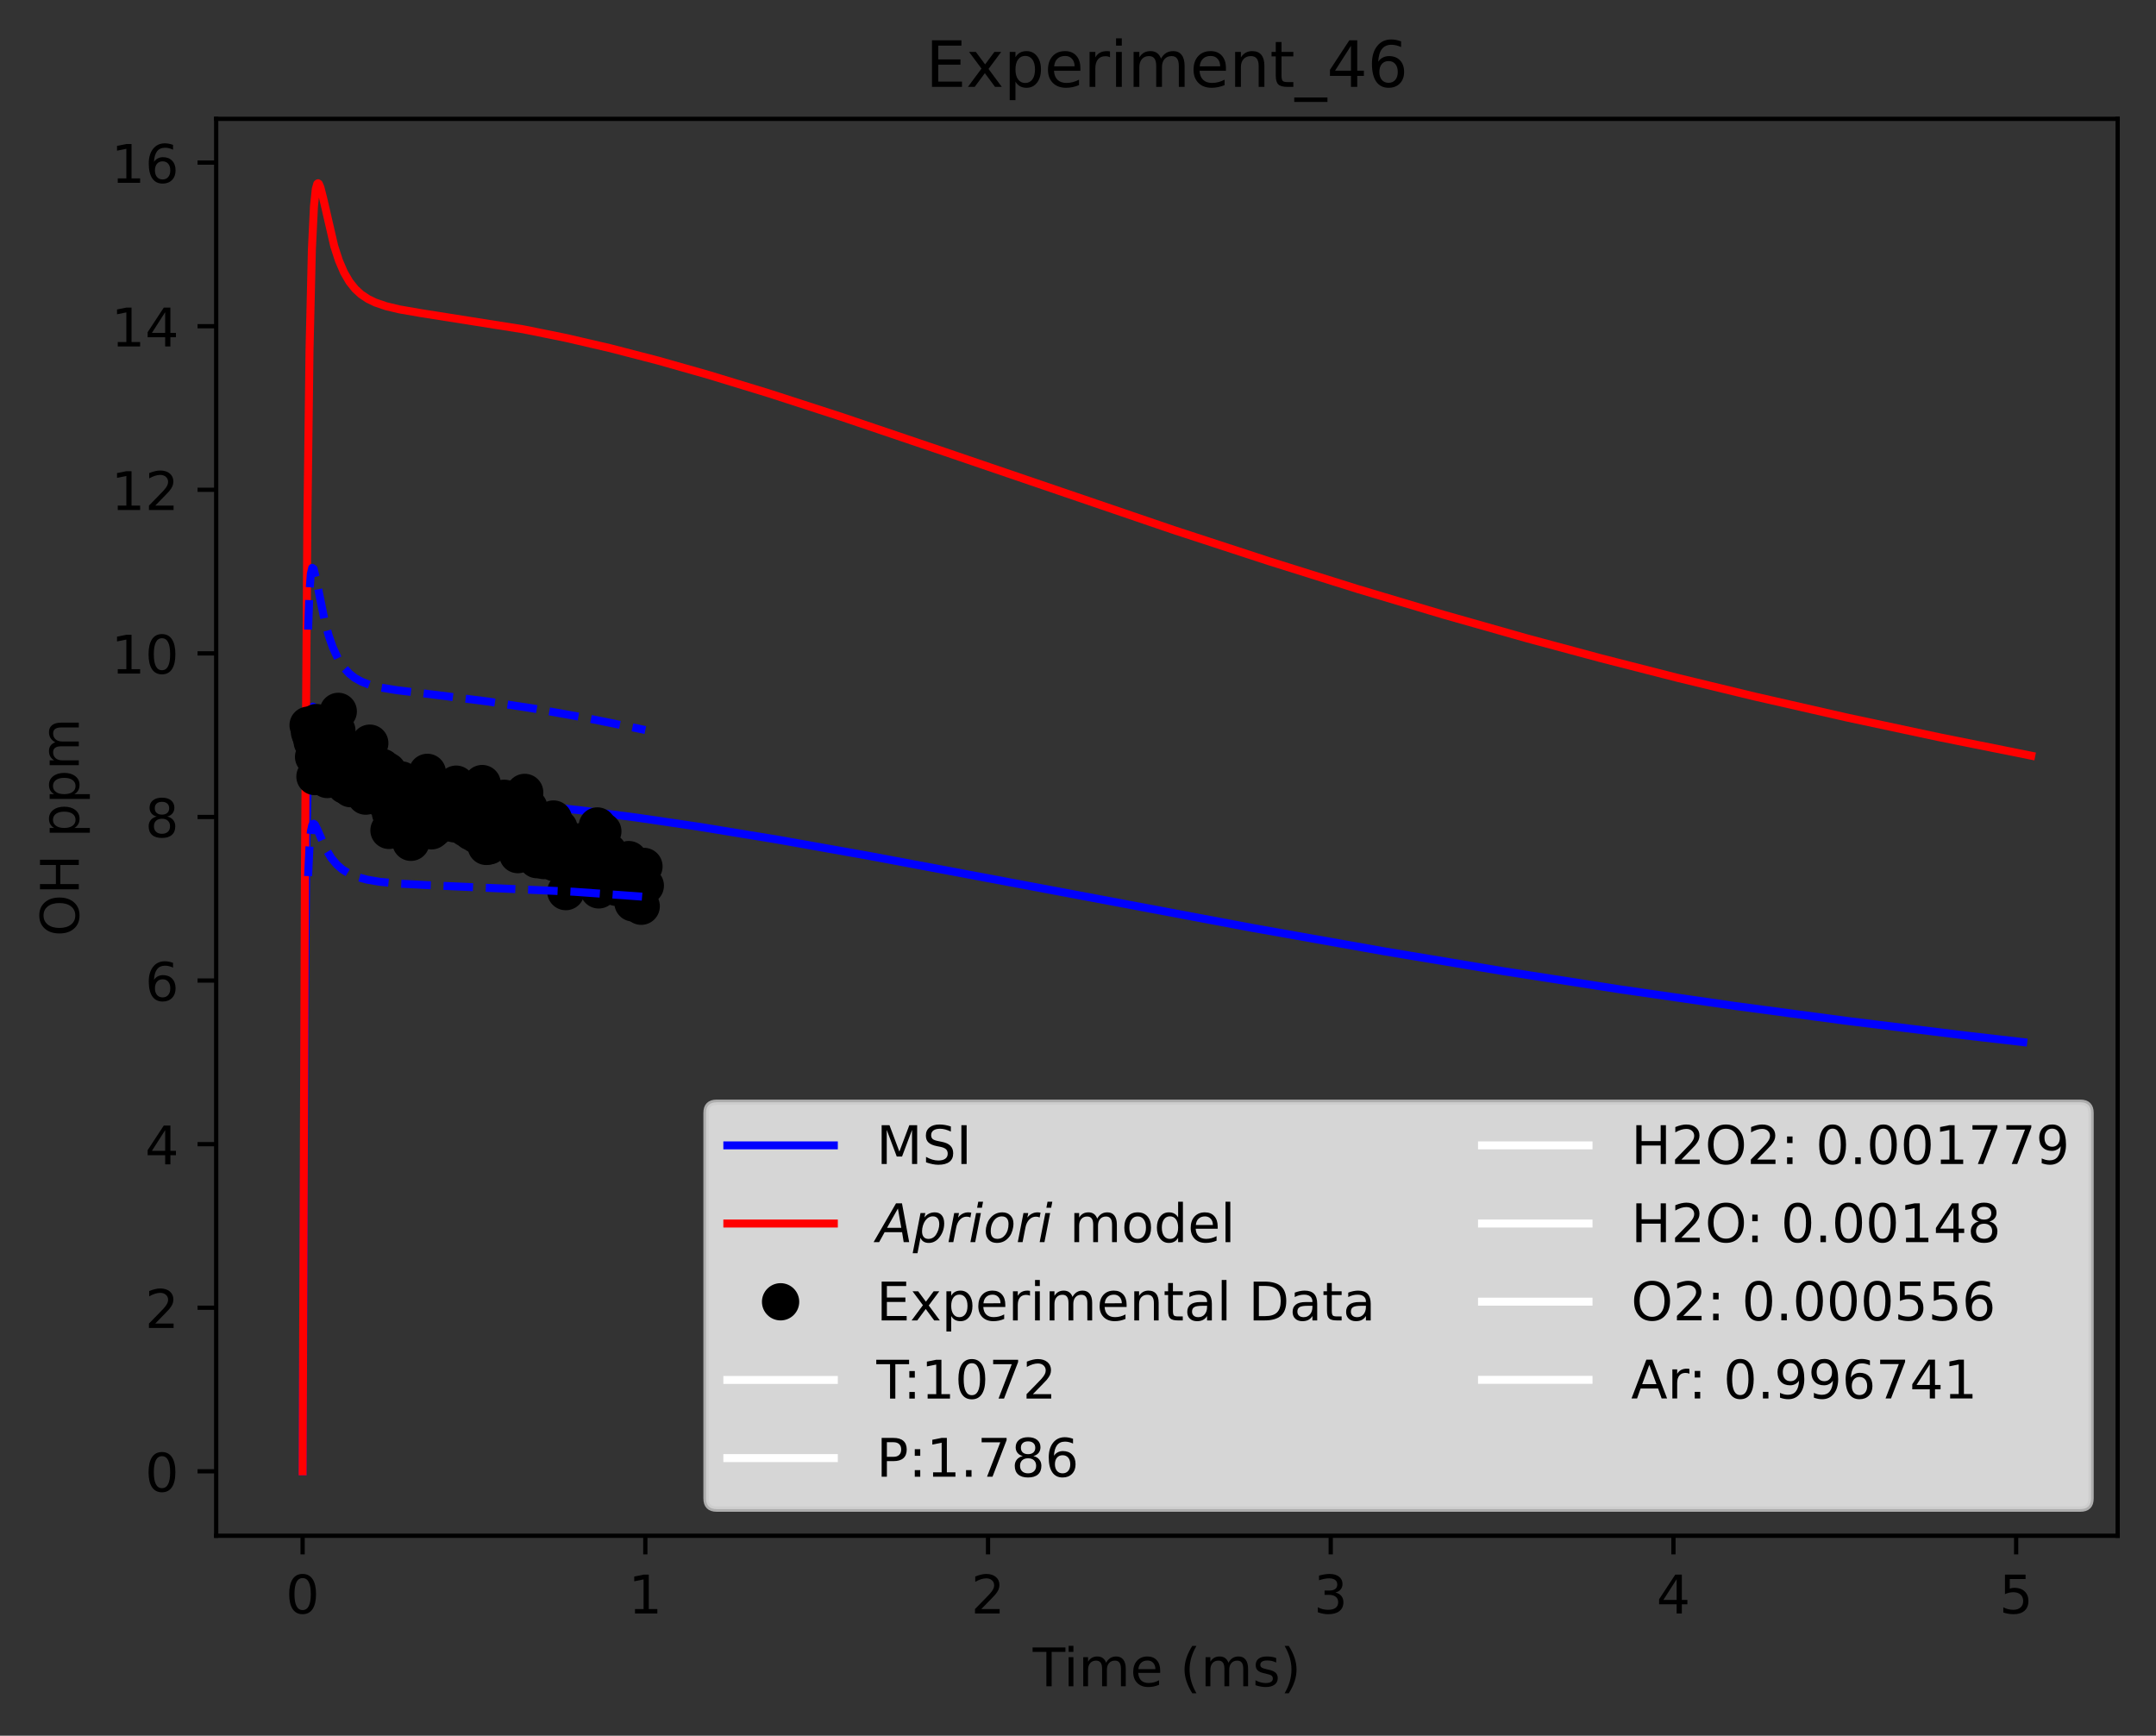 <?xml version="1.0" encoding="utf-8" standalone="no"?>
<!DOCTYPE svg PUBLIC "-//W3C//DTD SVG 1.1//EN"
  "http://www.w3.org/Graphics/SVG/1.1/DTD/svg11.dtd">
<!-- Created with matplotlib (https://matplotlib.org/) -->
<svg height="325.986pt" version="1.1" viewBox="0 0 404.923 325.986" width="404.923pt" xmlns="http://www.w3.org/2000/svg" xmlns:xlink="http://www.w3.org/1999/xlink">
 <rect x="0" y="0" width="404.923" height="325.986" fill="#333333" stroke="none"/>
 <defs>
  <style type="text/css">*{stroke-linecap:butt;stroke-linejoin:round;}</style>
 </defs>
 <g id="figure_1">
  <g id="patch_1">
   <path d="M 0 325.986 
L 404.923 325.986 
L 404.923 0 
L 0 0 
z
" style="fill:none;"/>
  </g>
  <g id="axes_1">
   <g id="patch_2">
    <path d="M 40.603 288.43 
L 397.723 288.43 
L 397.723 22.318 
L 40.603 22.318 
z
" style="fill:none;"/>
   </g>
   <g id="matplotlib.axis_1">
    <g id="xtick_1">
     <g id="line2d_1">
      <defs>
       <path d="M 0 0 
L 0 3.5 
" id="m2106e8a169" style="stroke:#000000;stroke-width:0.8;"/>
      </defs>
      <g>
       <use style="stroke:#000000;stroke-width:0.8;" x="56.836" xlink:href="#m2106e8a169" y="288.43"/>
      </g>
     </g>
     <g id="text_1">
      <!-- 0 -->
      <g transform="translate(53.655 303.029)scale(0.1 -0.1)">
       <defs>
        <path d="M 31.781 66.406 
Q 24.172 66.406 20.328 58.906 
Q 16.5 51.422 16.5 36.375 
Q 16.5 21.391 20.328 13.891 
Q 24.172 6.391 31.781 6.391 
Q 39.453 6.391 43.281 13.891 
Q 47.125 21.391 47.125 36.375 
Q 47.125 51.422 43.281 58.906 
Q 39.453 66.406 31.781 66.406 
z
M 31.781 74.219 
Q 44.047 74.219 50.516 64.516 
Q 56.984 54.828 56.984 36.375 
Q 56.984 17.969 50.516 8.266 
Q 44.047 -1.422 31.781 -1.422 
Q 19.531 -1.422 13.062 8.266 
Q 6.594 17.969 6.594 36.375 
Q 6.594 54.828 13.062 64.516 
Q 19.531 74.219 31.781 74.219 
z
" id="DejaVuSans-48"/>
       </defs>
       <use xlink:href="#DejaVuSans-48"/>
      </g>
     </g>
    </g>
    <g id="xtick_2">
     <g id="line2d_2">
      <g>
       <use style="stroke:#000000;stroke-width:0.8;" x="121.2" xlink:href="#m2106e8a169" y="288.43"/>
      </g>
     </g>
     <g id="text_2">
      <!-- 1 -->
      <g transform="translate(118.019 303.029)scale(0.1 -0.1)">
       <defs>
        <path d="M 12.406 8.297 
L 28.516 8.297 
L 28.516 63.922 
L 10.984 60.406 
L 10.984 69.391 
L 28.422 72.906 
L 38.281 72.906 
L 38.281 8.297 
L 54.391 8.297 
L 54.391 0 
L 12.406 0 
z
" id="DejaVuSans-49"/>
       </defs>
       <use xlink:href="#DejaVuSans-49"/>
      </g>
     </g>
    </g>
    <g id="xtick_3">
     <g id="line2d_3">
      <g>
       <use style="stroke:#000000;stroke-width:0.8;" x="185.564" xlink:href="#m2106e8a169" y="288.43"/>
      </g>
     </g>
     <g id="text_3">
      <!-- 2 -->
      <g transform="translate(182.383 303.029)scale(0.1 -0.1)">
       <defs>
        <path d="M 19.188 8.297 
L 53.609 8.297 
L 53.609 0 
L 7.328 0 
L 7.328 8.297 
Q 12.938 14.109 22.625 23.891 
Q 32.328 33.688 34.812 36.531 
Q 39.547 41.844 41.422 45.531 
Q 43.312 49.219 43.312 52.781 
Q 43.312 58.594 39.234 62.25 
Q 35.156 65.922 28.609 65.922 
Q 23.969 65.922 18.812 64.312 
Q 13.672 62.703 7.812 59.422 
L 7.812 69.391 
Q 13.766 71.781 18.938 73 
Q 24.125 74.219 28.422 74.219 
Q 39.75 74.219 46.484 68.547 
Q 53.219 62.891 53.219 53.422 
Q 53.219 48.922 51.531 44.891 
Q 49.859 40.875 45.406 35.406 
Q 44.188 33.984 37.641 27.219 
Q 31.109 20.453 19.188 8.297 
z
" id="DejaVuSans-50"/>
       </defs>
       <use xlink:href="#DejaVuSans-50"/>
      </g>
     </g>
    </g>
    <g id="xtick_4">
     <g id="line2d_4">
      <g>
       <use style="stroke:#000000;stroke-width:0.8;" x="249.928" xlink:href="#m2106e8a169" y="288.43"/>
      </g>
     </g>
     <g id="text_4">
      <!-- 3 -->
      <g transform="translate(246.747 303.029)scale(0.1 -0.1)">
       <defs>
        <path d="M 40.578 39.312 
Q 47.656 37.797 51.625 33 
Q 55.609 28.219 55.609 21.188 
Q 55.609 10.406 48.188 4.484 
Q 40.766 -1.422 27.094 -1.422 
Q 22.516 -1.422 17.656 -0.516 
Q 12.797 0.391 7.625 2.203 
L 7.625 11.719 
Q 11.719 9.328 16.594 8.109 
Q 21.484 6.891 26.812 6.891 
Q 36.078 6.891 40.938 10.547 
Q 45.797 14.203 45.797 21.188 
Q 45.797 27.641 41.281 31.266 
Q 36.766 34.906 28.719 34.906 
L 20.219 34.906 
L 20.219 43.016 
L 29.109 43.016 
Q 36.375 43.016 40.234 45.922 
Q 44.094 48.828 44.094 54.297 
Q 44.094 59.906 40.109 62.906 
Q 36.141 65.922 28.719 65.922 
Q 24.656 65.922 20.016 65.031 
Q 15.375 64.156 9.812 62.312 
L 9.812 71.094 
Q 15.438 72.656 20.344 73.438 
Q 25.25 74.219 29.594 74.219 
Q 40.828 74.219 47.359 69.109 
Q 53.906 64.016 53.906 55.328 
Q 53.906 49.266 50.438 45.094 
Q 46.969 40.922 40.578 39.312 
z
" id="DejaVuSans-51"/>
       </defs>
       <use xlink:href="#DejaVuSans-51"/>
      </g>
     </g>
    </g>
    <g id="xtick_5">
     <g id="line2d_5">
      <g>
       <use style="stroke:#000000;stroke-width:0.8;" x="314.293" xlink:href="#m2106e8a169" y="288.43"/>
      </g>
     </g>
     <g id="text_5">
      <!-- 4 -->
      <g transform="translate(311.111 303.029)scale(0.1 -0.1)">
       <defs>
        <path d="M 37.797 64.312 
L 12.891 25.391 
L 37.797 25.391 
z
M 35.203 72.906 
L 47.609 72.906 
L 47.609 25.391 
L 58.016 25.391 
L 58.016 17.188 
L 47.609 17.188 
L 47.609 0 
L 37.797 0 
L 37.797 17.188 
L 4.891 17.188 
L 4.891 26.703 
z
" id="DejaVuSans-52"/>
       </defs>
       <use xlink:href="#DejaVuSans-52"/>
      </g>
     </g>
    </g>
    <g id="xtick_6">
     <g id="line2d_6">
      <g>
       <use style="stroke:#000000;stroke-width:0.8;" x="378.657" xlink:href="#m2106e8a169" y="288.43"/>
      </g>
     </g>
     <g id="text_6">
      <!-- 5 -->
      <g transform="translate(375.475 303.029)scale(0.1 -0.1)">
       <defs>
        <path d="M 10.797 72.906 
L 49.516 72.906 
L 49.516 64.594 
L 19.828 64.594 
L 19.828 46.734 
Q 21.969 47.469 24.109 47.828 
Q 26.266 48.188 28.422 48.188 
Q 40.625 48.188 47.75 41.5 
Q 54.891 34.812 54.891 23.391 
Q 54.891 11.625 47.562 5.094 
Q 40.234 -1.422 26.906 -1.422 
Q 22.312 -1.422 17.547 -0.641 
Q 12.797 0.141 7.719 1.703 
L 7.719 11.625 
Q 12.109 9.234 16.797 8.062 
Q 21.484 6.891 26.703 6.891 
Q 35.156 6.891 40.078 11.328 
Q 45.016 15.766 45.016 23.391 
Q 45.016 31 40.078 35.438 
Q 35.156 39.891 26.703 39.891 
Q 22.75 39.891 18.812 39.016 
Q 14.891 38.141 10.797 36.281 
z
" id="DejaVuSans-53"/>
       </defs>
       <use xlink:href="#DejaVuSans-53"/>
      </g>
     </g>
    </g>
    <g id="text_7">
     <!-- Time (ms) -->
     <g transform="translate(193.964 316.707)scale(0.1 -0.1)">
      <defs>
       <path d="M -0.297 72.906 
L 61.375 72.906 
L 61.375 64.594 
L 35.5 64.594 
L 35.5 0 
L 25.594 0 
L 25.594 64.594 
L -0.297 64.594 
z
" id="DejaVuSans-84"/>
       <path d="M 9.422 54.688 
L 18.406 54.688 
L 18.406 0 
L 9.422 0 
z
M 9.422 75.984 
L 18.406 75.984 
L 18.406 64.594 
L 9.422 64.594 
z
" id="DejaVuSans-105"/>
       <path d="M 52 44.188 
Q 55.375 50.25 60.062 53.125 
Q 64.75 56 71.094 56 
Q 79.641 56 84.281 50.016 
Q 88.922 44.047 88.922 33.016 
L 88.922 0 
L 79.891 0 
L 79.891 32.719 
Q 79.891 40.578 77.094 44.375 
Q 74.312 48.188 68.609 48.188 
Q 61.625 48.188 57.562 43.547 
Q 53.516 38.922 53.516 30.906 
L 53.516 0 
L 44.484 0 
L 44.484 32.719 
Q 44.484 40.625 41.703 44.406 
Q 38.922 48.188 33.109 48.188 
Q 26.219 48.188 22.156 43.531 
Q 18.109 38.875 18.109 30.906 
L 18.109 0 
L 9.078 0 
L 9.078 54.688 
L 18.109 54.688 
L 18.109 46.188 
Q 21.188 51.219 25.484 53.609 
Q 29.781 56 35.688 56 
Q 41.656 56 45.828 52.969 
Q 50 49.953 52 44.188 
z
" id="DejaVuSans-109"/>
       <path d="M 56.203 29.594 
L 56.203 25.203 
L 14.891 25.203 
Q 15.484 15.922 20.484 11.062 
Q 25.484 6.203 34.422 6.203 
Q 39.594 6.203 44.453 7.469 
Q 49.312 8.734 54.109 11.281 
L 54.109 2.781 
Q 49.266 0.734 44.188 -0.344 
Q 39.109 -1.422 33.891 -1.422 
Q 20.797 -1.422 13.156 6.188 
Q 5.516 13.812 5.516 26.812 
Q 5.516 40.234 12.766 48.109 
Q 20.016 56 32.328 56 
Q 43.359 56 49.781 48.891 
Q 56.203 41.797 56.203 29.594 
z
M 47.219 32.234 
Q 47.125 39.594 43.094 43.984 
Q 39.062 48.391 32.422 48.391 
Q 24.906 48.391 20.391 44.141 
Q 15.875 39.891 15.188 32.172 
z
" id="DejaVuSans-101"/>
       <path id="DejaVuSans-32"/>
       <path d="M 31 75.875 
Q 24.469 64.656 21.281 53.656 
Q 18.109 42.672 18.109 31.391 
Q 18.109 20.125 21.312 9.062 
Q 24.516 -2 31 -13.188 
L 23.188 -13.188 
Q 15.875 -1.703 12.234 9.375 
Q 8.594 20.453 8.594 31.391 
Q 8.594 42.281 12.203 53.312 
Q 15.828 64.359 23.188 75.875 
z
" id="DejaVuSans-40"/>
       <path d="M 44.281 53.078 
L 44.281 44.578 
Q 40.484 46.531 36.375 47.5 
Q 32.281 48.484 27.875 48.484 
Q 21.188 48.484 17.844 46.438 
Q 14.5 44.391 14.5 40.281 
Q 14.5 37.156 16.891 35.375 
Q 19.281 33.594 26.516 31.984 
L 29.594 31.297 
Q 39.156 29.25 43.188 25.516 
Q 47.219 21.781 47.219 15.094 
Q 47.219 7.469 41.188 3.016 
Q 35.156 -1.422 24.609 -1.422 
Q 20.219 -1.422 15.453 -0.562 
Q 10.688 0.297 5.422 2 
L 5.422 11.281 
Q 10.406 8.688 15.234 7.391 
Q 20.062 6.109 24.812 6.109 
Q 31.156 6.109 34.562 8.281 
Q 37.984 10.453 37.984 14.406 
Q 37.984 18.062 35.516 20.016 
Q 33.062 21.969 24.703 23.781 
L 21.578 24.516 
Q 13.234 26.266 9.516 29.906 
Q 5.812 33.547 5.812 39.891 
Q 5.812 47.609 11.281 51.797 
Q 16.75 56 26.812 56 
Q 31.781 56 36.172 55.266 
Q 40.578 54.547 44.281 53.078 
z
" id="DejaVuSans-115"/>
       <path d="M 8.016 75.875 
L 15.828 75.875 
Q 23.141 64.359 26.781 53.312 
Q 30.422 42.281 30.422 31.391 
Q 30.422 20.453 26.781 9.375 
Q 23.141 -1.703 15.828 -13.188 
L 8.016 -13.188 
Q 14.5 -2 17.703 9.062 
Q 20.906 20.125 20.906 31.391 
Q 20.906 42.672 17.703 53.656 
Q 14.5 64.656 8.016 75.875 
z
" id="DejaVuSans-41"/>
      </defs>
      <use xlink:href="#DejaVuSans-84"/>
      <use x="57.959" xlink:href="#DejaVuSans-105"/>
      <use x="85.742" xlink:href="#DejaVuSans-109"/>
      <use x="183.154" xlink:href="#DejaVuSans-101"/>
      <use x="244.678" xlink:href="#DejaVuSans-32"/>
      <use x="276.465" xlink:href="#DejaVuSans-40"/>
      <use x="315.479" xlink:href="#DejaVuSans-109"/>
      <use x="412.891" xlink:href="#DejaVuSans-115"/>
      <use x="464.99" xlink:href="#DejaVuSans-41"/>
     </g>
    </g>
   </g>
   <g id="matplotlib.axis_2">
    <g id="ytick_1">
     <g id="line2d_7">
      <defs>
       <path d="M 0 0 
L -3.5 0 
" id="m3dd46770c4" style="stroke:#000000;stroke-width:0.8;"/>
      </defs>
      <g>
       <use style="stroke:#000000;stroke-width:0.8;" x="40.603" xlink:href="#m3dd46770c4" y="276.334"/>
      </g>
     </g>
     <g id="text_8">
      <!-- 0 -->
      <g transform="translate(27.241 280.133)scale(0.1 -0.1)">
       <use xlink:href="#DejaVuSans-48"/>
      </g>
     </g>
    </g>
    <g id="ytick_2">
     <g id="line2d_8">
      <g>
       <use style="stroke:#000000;stroke-width:0.8;" x="40.603" xlink:href="#m3dd46770c4" y="245.61"/>
      </g>
     </g>
     <g id="text_9">
      <!-- 2 -->
      <g transform="translate(27.241 249.409)scale(0.1 -0.1)">
       <use xlink:href="#DejaVuSans-50"/>
      </g>
     </g>
    </g>
    <g id="ytick_3">
     <g id="line2d_9">
      <g>
       <use style="stroke:#000000;stroke-width:0.8;" x="40.603" xlink:href="#m3dd46770c4" y="214.886"/>
      </g>
     </g>
     <g id="text_10">
      <!-- 4 -->
      <g transform="translate(27.241 218.685)scale(0.1 -0.1)">
       <use xlink:href="#DejaVuSans-52"/>
      </g>
     </g>
    </g>
    <g id="ytick_4">
     <g id="line2d_10">
      <g>
       <use style="stroke:#000000;stroke-width:0.8;" x="40.603" xlink:href="#m3dd46770c4" y="184.161"/>
      </g>
     </g>
     <g id="text_11">
      <!-- 6 -->
      <g transform="translate(27.241 187.961)scale(0.1 -0.1)">
       <defs>
        <path d="M 33.016 40.375 
Q 26.375 40.375 22.484 35.828 
Q 18.609 31.297 18.609 23.391 
Q 18.609 15.531 22.484 10.953 
Q 26.375 6.391 33.016 6.391 
Q 39.656 6.391 43.531 10.953 
Q 47.406 15.531 47.406 23.391 
Q 47.406 31.297 43.531 35.828 
Q 39.656 40.375 33.016 40.375 
z
M 52.594 71.297 
L 52.594 62.312 
Q 48.875 64.062 45.094 64.984 
Q 41.312 65.922 37.594 65.922 
Q 27.828 65.922 22.672 59.328 
Q 17.531 52.734 16.797 39.406 
Q 19.672 43.656 24.016 45.922 
Q 28.375 48.188 33.594 48.188 
Q 44.578 48.188 50.953 41.516 
Q 57.328 34.859 57.328 23.391 
Q 57.328 12.156 50.688 5.359 
Q 44.047 -1.422 33.016 -1.422 
Q 20.359 -1.422 13.672 8.266 
Q 6.984 17.969 6.984 36.375 
Q 6.984 53.656 15.188 63.938 
Q 23.391 74.219 37.203 74.219 
Q 40.922 74.219 44.703 73.484 
Q 48.484 72.75 52.594 71.297 
z
" id="DejaVuSans-54"/>
       </defs>
       <use xlink:href="#DejaVuSans-54"/>
      </g>
     </g>
    </g>
    <g id="ytick_5">
     <g id="line2d_11">
      <g>
       <use style="stroke:#000000;stroke-width:0.8;" x="40.603" xlink:href="#m3dd46770c4" y="153.437"/>
      </g>
     </g>
     <g id="text_12">
      <!-- 8 -->
      <g transform="translate(27.241 157.236)scale(0.1 -0.1)">
       <defs>
        <path d="M 31.781 34.625 
Q 24.75 34.625 20.719 30.859 
Q 16.703 27.094 16.703 20.516 
Q 16.703 13.922 20.719 10.156 
Q 24.75 6.391 31.781 6.391 
Q 38.812 6.391 42.859 10.172 
Q 46.922 13.969 46.922 20.516 
Q 46.922 27.094 42.891 30.859 
Q 38.875 34.625 31.781 34.625 
z
M 21.922 38.812 
Q 15.578 40.375 12.031 44.719 
Q 8.5 49.078 8.5 55.328 
Q 8.5 64.062 14.719 69.141 
Q 20.953 74.219 31.781 74.219 
Q 42.672 74.219 48.875 69.141 
Q 55.078 64.062 55.078 55.328 
Q 55.078 49.078 51.531 44.719 
Q 48 40.375 41.703 38.812 
Q 48.828 37.156 52.797 32.312 
Q 56.781 27.484 56.781 20.516 
Q 56.781 9.906 50.312 4.234 
Q 43.844 -1.422 31.781 -1.422 
Q 19.734 -1.422 13.25 4.234 
Q 6.781 9.906 6.781 20.516 
Q 6.781 27.484 10.781 32.312 
Q 14.797 37.156 21.922 38.812 
z
M 18.312 54.391 
Q 18.312 48.734 21.844 45.562 
Q 25.391 42.391 31.781 42.391 
Q 38.141 42.391 41.719 45.562 
Q 45.312 48.734 45.312 54.391 
Q 45.312 60.062 41.719 63.234 
Q 38.141 66.406 31.781 66.406 
Q 25.391 66.406 21.844 63.234 
Q 18.312 60.062 18.312 54.391 
z
" id="DejaVuSans-56"/>
       </defs>
       <use xlink:href="#DejaVuSans-56"/>
      </g>
     </g>
    </g>
    <g id="ytick_6">
     <g id="line2d_12">
      <g>
       <use style="stroke:#000000;stroke-width:0.8;" x="40.603" xlink:href="#m3dd46770c4" y="122.713"/>
      </g>
     </g>
     <g id="text_13">
      <!-- 10 -->
      <g transform="translate(20.878 126.512)scale(0.1 -0.1)">
       <use xlink:href="#DejaVuSans-49"/>
       <use x="63.623" xlink:href="#DejaVuSans-48"/>
      </g>
     </g>
    </g>
    <g id="ytick_7">
     <g id="line2d_13">
      <g>
       <use style="stroke:#000000;stroke-width:0.8;" x="40.603" xlink:href="#m3dd46770c4" y="91.989"/>
      </g>
     </g>
     <g id="text_14">
      <!-- 12 -->
      <g transform="translate(20.878 95.788)scale(0.1 -0.1)">
       <use xlink:href="#DejaVuSans-49"/>
       <use x="63.623" xlink:href="#DejaVuSans-50"/>
      </g>
     </g>
    </g>
    <g id="ytick_8">
     <g id="line2d_14">
      <g>
       <use style="stroke:#000000;stroke-width:0.8;" x="40.603" xlink:href="#m3dd46770c4" y="61.265"/>
      </g>
     </g>
     <g id="text_15">
      <!-- 14 -->
      <g transform="translate(20.878 65.064)scale(0.1 -0.1)">
       <use xlink:href="#DejaVuSans-49"/>
       <use x="63.623" xlink:href="#DejaVuSans-52"/>
      </g>
     </g>
    </g>
    <g id="ytick_9">
     <g id="line2d_15">
      <g>
       <use style="stroke:#000000;stroke-width:0.8;" x="40.603" xlink:href="#m3dd46770c4" y="30.54"/>
      </g>
     </g>
     <g id="text_16">
      <!-- 16 -->
      <g transform="translate(20.878 34.34)scale(0.1 -0.1)">
       <use xlink:href="#DejaVuSans-49"/>
       <use x="63.623" xlink:href="#DejaVuSans-54"/>
      </g>
     </g>
    </g>
    <g id="text_17">
     <!-- OH ppm -->
     <g transform="translate(14.798 175.878)rotate(-90)scale(0.1 -0.1)">
      <defs>
       <path d="M 39.406 66.219 
Q 28.656 66.219 22.328 58.203 
Q 16.016 50.203 16.016 36.375 
Q 16.016 22.609 22.328 14.594 
Q 28.656 6.594 39.406 6.594 
Q 50.141 6.594 56.422 14.594 
Q 62.703 22.609 62.703 36.375 
Q 62.703 50.203 56.422 58.203 
Q 50.141 66.219 39.406 66.219 
z
M 39.406 74.219 
Q 54.734 74.219 63.906 63.938 
Q 73.094 53.656 73.094 36.375 
Q 73.094 19.141 63.906 8.859 
Q 54.734 -1.422 39.406 -1.422 
Q 24.031 -1.422 14.812 8.828 
Q 5.609 19.094 5.609 36.375 
Q 5.609 53.656 14.812 63.938 
Q 24.031 74.219 39.406 74.219 
z
" id="DejaVuSans-79"/>
       <path d="M 9.812 72.906 
L 19.672 72.906 
L 19.672 43.016 
L 55.516 43.016 
L 55.516 72.906 
L 65.375 72.906 
L 65.375 0 
L 55.516 0 
L 55.516 34.719 
L 19.672 34.719 
L 19.672 0 
L 9.812 0 
z
" id="DejaVuSans-72"/>
       <path d="M 18.109 8.203 
L 18.109 -20.797 
L 9.078 -20.797 
L 9.078 54.688 
L 18.109 54.688 
L 18.109 46.391 
Q 20.953 51.266 25.266 53.625 
Q 29.594 56 35.594 56 
Q 45.562 56 51.781 48.094 
Q 58.016 40.188 58.016 27.297 
Q 58.016 14.406 51.781 6.484 
Q 45.562 -1.422 35.594 -1.422 
Q 29.594 -1.422 25.266 0.953 
Q 20.953 3.328 18.109 8.203 
z
M 48.688 27.297 
Q 48.688 37.203 44.609 42.844 
Q 40.531 48.484 33.406 48.484 
Q 26.266 48.484 22.188 42.844 
Q 18.109 37.203 18.109 27.297 
Q 18.109 17.391 22.188 11.75 
Q 26.266 6.109 33.406 6.109 
Q 40.531 6.109 44.609 11.75 
Q 48.688 17.391 48.688 27.297 
z
" id="DejaVuSans-112"/>
      </defs>
      <use xlink:href="#DejaVuSans-79"/>
      <use x="78.711" xlink:href="#DejaVuSans-72"/>
      <use x="153.906" xlink:href="#DejaVuSans-32"/>
      <use x="185.693" xlink:href="#DejaVuSans-112"/>
      <use x="249.17" xlink:href="#DejaVuSans-112"/>
      <use x="312.646" xlink:href="#DejaVuSans-109"/>
     </g>
    </g>
   </g>
   <g id="line2d_16">
    <path clip-path="url(#p0673ad0819)" d="M 56.836 276.334 
L 57.2 195.64 
L 57.574 157.41 
L 57.922 141.629 
L 58.231 135.491 
L 58.515 133.233 
L 58.759 132.702 
L 58.921 132.771 
L 59.164 133.253 
L 59.693 135.007 
L 61.068 139.703 
L 61.987 142.015 
L 62.849 143.646 
L 63.651 144.805 
L 64.56 145.805 
L 65.701 146.721 
L 67.074 147.48 
L 68.79 148.101 
L 70.849 148.571 
L 73.595 148.965 
L 78.622 149.424 
L 98.734 151.064 
L 109.036 152.19 
L 119.686 153.569 
L 131.115 155.251 
L 146.112 157.708 
L 163.561 160.813 
L 189.377 165.66 
L 235.279 174.288 
L 259.942 178.666 
L 282.349 182.406 
L 304.402 185.839 
L 325.93 188.946 
L 346.777 191.728 
L 369.127 194.476 
L 379.985 195.729 
L 379.985 195.729 
" style="fill:none;stroke:#0000ff;stroke-linecap:square;stroke-width:1.5;"/>
   </g>
   <g id="line2d_17">
    <path clip-path="url(#p0673ad0819)" d="M 56.836 276.334 
L 57.271 163.959 
L 57.723 98.467 
L 58.131 65.806 
L 58.574 46.921 
L 58.968 38.724 
L 59.313 35.476 
L 59.584 34.526 
L 59.732 34.414 
L 59.88 34.517 
L 60.176 35.19 
L 60.695 37.225 
L 62.773 46.228 
L 63.665 48.969 
L 64.619 51.183 
L 65.631 52.918 
L 66.712 54.273 
L 67.793 55.268 
L 69.145 56.169 
L 70.497 56.82 
L 72.525 57.513 
L 74.959 58.095 
L 79.016 58.801 
L 98.227 61.837 
L 106.249 63.459 
L 114.591 65.392 
L 123.585 67.723 
L 133.046 70.406 
L 144.333 73.852 
L 158.083 78.31 
L 177.547 84.903 
L 220.369 99.525 
L 238.318 105.399 
L 255.01 110.635 
L 271.159 115.461 
L 286.756 119.885 
L 300.682 123.635 
L 315.112 127.322 
L 329.542 130.813 
L 346.858 134.757 
L 364.174 138.454 
L 381.49 141.93 
L 381.49 141.93 
" style="fill:none;stroke:#ff0000;stroke-linecap:square;stroke-width:1.5;"/>
   </g>
   <g id="line2d_18">
    <defs>
     <path d="M 0 3 
C 0.796 3 1.559 2.684 2.121 2.121 
C 2.684 1.559 3 0.796 3 0 
C 3 -0.796 2.684 -1.559 2.121 -2.121 
C 1.559 -2.684 0.796 -3 0 -3 
C -0.796 -3 -1.559 -2.684 -2.121 -2.121 
C -2.684 -1.559 -3 -0.796 -3 0 
C -3 0.796 -2.684 1.559 -2.121 2.121 
C -1.559 2.684 -0.796 3 0 3 
z
" id="md6caca9230" style="stroke:#000000;"/>
    </defs>
    <g clip-path="url(#p0673ad0819)">
     <use style="stroke:#000000;" x="57.866" xlink:href="#md6caca9230" y="136.201"/>
     <use style="stroke:#000000;" x="58.123" xlink:href="#md6caca9230" y="137.517"/>
     <use style="stroke:#000000;" x="58.381" xlink:href="#md6caca9230" y="138.232"/>
     <use style="stroke:#000000;" x="58.638" xlink:href="#md6caca9230" y="139.326"/>
     <use style="stroke:#000000;" x="58.896" xlink:href="#md6caca9230" y="142.154"/>
     <use style="stroke:#000000;" x="59.153" xlink:href="#md6caca9230" y="145.851"/>
     <use style="stroke:#000000;" x="59.41" xlink:href="#md6caca9230" y="135.711"/>
     <use style="stroke:#000000;" x="59.668" xlink:href="#md6caca9230" y="137.745"/>
     <use style="stroke:#000000;" x="59.925" xlink:href="#md6caca9230" y="136.161"/>
     <use style="stroke:#000000;" x="60.183" xlink:href="#md6caca9230" y="139.479"/>
     <use style="stroke:#000000;" x="60.44" xlink:href="#md6caca9230" y="140.037"/>
     <use style="stroke:#000000;" x="60.698" xlink:href="#md6caca9230" y="141.999"/>
     <use style="stroke:#000000;" x="60.955" xlink:href="#md6caca9230" y="141.598"/>
     <use style="stroke:#000000;" x="61.213" xlink:href="#md6caca9230" y="145.772"/>
     <use style="stroke:#000000;" x="61.47" xlink:href="#md6caca9230" y="146.398"/>
     <use style="stroke:#000000;" x="61.728" xlink:href="#md6caca9230" y="141.765"/>
     <use style="stroke:#000000;" x="61.985" xlink:href="#md6caca9230" y="142.942"/>
     <use style="stroke:#000000;" x="62.242" xlink:href="#md6caca9230" y="143.652"/>
     <use style="stroke:#000000;" x="62.5" xlink:href="#md6caca9230" y="145.223"/>
     <use style="stroke:#000000;" x="62.757" xlink:href="#md6caca9230" y="146.08"/>
     <use style="stroke:#000000;" x="63.015" xlink:href="#md6caca9230" y="145.065"/>
     <use style="stroke:#000000;" x="63.272" xlink:href="#md6caca9230" y="137.215"/>
     <use style="stroke:#000000;" x="63.53" xlink:href="#md6caca9230" y="133.608"/>
     <use style="stroke:#000000;" x="63.787" xlink:href="#md6caca9230" y="145.613"/>
     <use style="stroke:#000000;" x="64.045" xlink:href="#md6caca9230" y="139.885"/>
     <use style="stroke:#000000;" x="64.302" xlink:href="#md6caca9230" y="144.042"/>
     <use style="stroke:#000000;" x="64.56" xlink:href="#md6caca9230" y="144.198"/>
     <use style="stroke:#000000;" x="64.817" xlink:href="#md6caca9230" y="147.484"/>
     <use style="stroke:#000000;" x="65.074" xlink:href="#md6caca9230" y="145.06"/>
     <use style="stroke:#000000;" x="65.332" xlink:href="#md6caca9230" y="144.748"/>
     <use style="stroke:#000000;" x="65.589" xlink:href="#md6caca9230" y="144.828"/>
     <use style="stroke:#000000;" x="65.847" xlink:href="#md6caca9230" y="148.123"/>
     <use style="stroke:#000000;" x="66.104" xlink:href="#md6caca9230" y="144.592"/>
     <use style="stroke:#000000;" x="66.362" xlink:href="#md6caca9230" y="143.415"/>
     <use style="stroke:#000000;" x="66.619" xlink:href="#md6caca9230" y="146"/>
     <use style="stroke:#000000;" x="66.877" xlink:href="#md6caca9230" y="145.139"/>
     <use style="stroke:#000000;" x="67.134" xlink:href="#md6caca9230" y="144.748"/>
     <use style="stroke:#000000;" x="67.392" xlink:href="#md6caca9230" y="145.145"/>
     <use style="stroke:#000000;" x="67.649" xlink:href="#md6caca9230" y="144.513"/>
     <use style="stroke:#000000;" x="67.906" xlink:href="#md6caca9230" y="147.102"/>
     <use style="stroke:#000000;" x="68.164" xlink:href="#md6caca9230" y="144.513"/>
     <use style="stroke:#000000;" x="68.421" xlink:href="#md6caca9230" y="143.18"/>
     <use style="stroke:#000000;" x="68.679" xlink:href="#md6caca9230" y="149.525"/>
     <use style="stroke:#000000;" x="68.936" xlink:href="#md6caca9230" y="142.87"/>
     <use style="stroke:#000000;" x="69.194" xlink:href="#md6caca9230" y="143.727"/>
     <use style="stroke:#000000;" x="69.451" xlink:href="#md6caca9230" y="139.579"/>
     <use style="stroke:#000000;" x="69.709" xlink:href="#md6caca9230" y="146"/>
     <use style="stroke:#000000;" x="69.966" xlink:href="#md6caca9230" y="143.025"/>
     <use style="stroke:#000000;" x="70.224" xlink:href="#md6caca9230" y="146.398"/>
     <use style="stroke:#000000;" x="70.481" xlink:href="#md6caca9230" y="145.145"/>
     <use style="stroke:#000000;" x="70.739" xlink:href="#md6caca9230" y="149.606"/>
     <use style="stroke:#000000;" x="70.996" xlink:href="#md6caca9230" y="149.391"/>
     <use style="stroke:#000000;" x="71.253" xlink:href="#md6caca9230" y="147.182"/>
     <use style="stroke:#000000;" x="71.511" xlink:href="#md6caca9230" y="146.228"/>
     <use style="stroke:#000000;" x="71.768" xlink:href="#md6caca9230" y="144.12"/>
     <use style="stroke:#000000;" x="72.026" xlink:href="#md6caca9230" y="148.503"/>
     <use style="stroke:#000000;" x="72.283" xlink:href="#md6caca9230" y="145.921"/>
     <use style="stroke:#000000;" x="72.541" xlink:href="#md6caca9230" y="147.723"/>
     <use style="stroke:#000000;" x="72.798" xlink:href="#md6caca9230" y="144.824"/>
     <use style="stroke:#000000;" x="73.056" xlink:href="#md6caca9230" y="155.957"/>
     <use style="stroke:#000000;" x="73.313" xlink:href="#md6caca9230" y="152.597"/>
     <use style="stroke:#000000;" x="73.571" xlink:href="#md6caca9230" y="153.457"/>
     <use style="stroke:#000000;" x="73.828" xlink:href="#md6caca9230" y="149.658"/>
     <use style="stroke:#000000;" x="74.085" xlink:href="#md6caca9230" y="151.697"/>
     <use style="stroke:#000000;" x="74.343" xlink:href="#md6caca9230" y="148.801"/>
     <use style="stroke:#000000;" x="74.6" xlink:href="#md6caca9230" y="149.849"/>
     <use style="stroke:#000000;" x="74.858" xlink:href="#md6caca9230" y="150.955"/>
     <use style="stroke:#000000;" x="75.115" xlink:href="#md6caca9230" y="148.104"/>
     <use style="stroke:#000000;" x="75.373" xlink:href="#md6caca9230" y="146.477"/>
     <use style="stroke:#000000;" x="75.63" xlink:href="#md6caca9230" y="151.817"/>
     <use style="stroke:#000000;" x="75.888" xlink:href="#md6caca9230" y="148.044"/>
     <use style="stroke:#000000;" x="76.145" xlink:href="#md6caca9230" y="152.187"/>
     <use style="stroke:#000000;" x="76.403" xlink:href="#md6caca9230" y="153.493"/>
     <use style="stroke:#000000;" x="76.66" xlink:href="#md6caca9230" y="151.371"/>
     <use style="stroke:#000000;" x="76.917" xlink:href="#md6caca9230" y="154.402"/>
     <use style="stroke:#000000;" x="77.175" xlink:href="#md6caca9230" y="158.195"/>
     <use style="stroke:#000000;" x="77.432" xlink:href="#md6caca9230" y="156.063"/>
     <use style="stroke:#000000;" x="77.69" xlink:href="#md6caca9230" y="152.473"/>
     <use style="stroke:#000000;" x="77.947" xlink:href="#md6caca9230" y="156.292"/>
     <use style="stroke:#000000;" x="78.205" xlink:href="#md6caca9230" y="154.236"/>
     <use style="stroke:#000000;" x="78.462" xlink:href="#md6caca9230" y="150.142"/>
     <use style="stroke:#000000;" x="78.72" xlink:href="#md6caca9230" y="149.578"/>
     <use style="stroke:#000000;" x="78.977" xlink:href="#md6caca9230" y="150.548"/>
     <use style="stroke:#000000;" x="79.235" xlink:href="#md6caca9230" y="152.8"/>
     <use style="stroke:#000000;" x="79.492" xlink:href="#md6caca9230" y="151.001"/>
     <use style="stroke:#000000;" x="79.749" xlink:href="#md6caca9230" y="151.245"/>
     <use style="stroke:#000000;" x="80.007" xlink:href="#md6caca9230" y="153.938"/>
     <use style="stroke:#000000;" x="80.264" xlink:href="#md6caca9230" y="145.06"/>
     <use style="stroke:#000000;" x="80.522" xlink:href="#md6caca9230" y="153.906"/>
     <use style="stroke:#000000;" x="80.779" xlink:href="#md6caca9230" y="155.514"/>
     <use style="stroke:#000000;" x="81.037" xlink:href="#md6caca9230" y="156.04"/>
     <use style="stroke:#000000;" x="81.294" xlink:href="#md6caca9230" y="151.408"/>
     <use style="stroke:#000000;" x="81.552" xlink:href="#md6caca9230" y="155.622"/>
     <use style="stroke:#000000;" x="81.809" xlink:href="#md6caca9230" y="151.817"/>
     <use style="stroke:#000000;" x="82.067" xlink:href="#md6caca9230" y="152.022"/>
     <use style="stroke:#000000;" x="82.324" xlink:href="#md6caca9230" y="154.153"/>
     <use style="stroke:#000000;" x="82.582" xlink:href="#md6caca9230" y="152.39"/>
     <use style="stroke:#000000;" x="82.839" xlink:href="#md6caca9230" y="152.187"/>
     <use style="stroke:#000000;" x="83.096" xlink:href="#md6caca9230" y="150.629"/>
     <use style="stroke:#000000;" x="83.354" xlink:href="#md6caca9230" y="150.01"/>
     <use style="stroke:#000000;" x="83.611" xlink:href="#md6caca9230" y="150.385"/>
     <use style="stroke:#000000;" x="83.869" xlink:href="#md6caca9230" y="149.228"/>
     <use style="stroke:#000000;" x="84.126" xlink:href="#md6caca9230" y="152.351"/>
     <use style="stroke:#000000;" x="84.384" xlink:href="#md6caca9230" y="152.145"/>
     <use style="stroke:#000000;" x="84.641" xlink:href="#md6caca9230" y="153.576"/>
     <use style="stroke:#000000;" x="84.899" xlink:href="#md6caca9230" y="154.597"/>
     <use style="stroke:#000000;" x="85.156" xlink:href="#md6caca9230" y="150.595"/>
     <use style="stroke:#000000;" x="85.414" xlink:href="#md6caca9230" y="154.735"/>
     <use style="stroke:#000000;" x="85.671" xlink:href="#md6caca9230" y="147.277"/>
     <use style="stroke:#000000;" x="85.928" xlink:href="#md6caca9230" y="151.697"/>
     <use style="stroke:#000000;" x="86.186" xlink:href="#md6caca9230" y="149.122"/>
     <use style="stroke:#000000;" x="86.443" xlink:href="#md6caca9230" y="153.74"/>
     <use style="stroke:#000000;" x="86.701" xlink:href="#md6caca9230" y="150.919"/>
     <use style="stroke:#000000;" x="86.958" xlink:href="#md6caca9230" y="152.433"/>
     <use style="stroke:#000000;" x="87.216" xlink:href="#md6caca9230" y="155.041"/>
     <use style="stroke:#000000;" x="87.473" xlink:href="#md6caca9230" y="155.539"/>
     <use style="stroke:#000000;" x="87.731" xlink:href="#md6caca9230" y="153.457"/>
     <use style="stroke:#000000;" x="87.988" xlink:href="#md6caca9230" y="149.767"/>
     <use style="stroke:#000000;" x="88.246" xlink:href="#md6caca9230" y="151.778"/>
     <use style="stroke:#000000;" x="88.503" xlink:href="#md6caca9230" y="156.23"/>
     <use style="stroke:#000000;" x="88.76" xlink:href="#md6caca9230" y="153.493"/>
     <use style="stroke:#000000;" x="89.018" xlink:href="#md6caca9230" y="153.128"/>
     <use style="stroke:#000000;" x="89.275" xlink:href="#md6caca9230" y="151.697"/>
     <use style="stroke:#000000;" x="89.533" xlink:href="#md6caca9230" y="156.815"/>
     <use style="stroke:#000000;" x="89.79" xlink:href="#md6caca9230" y="151.001"/>
     <use style="stroke:#000000;" x="90.048" xlink:href="#md6caca9230" y="153.989"/>
     <use style="stroke:#000000;" x="90.305" xlink:href="#md6caca9230" y="153.623"/>
     <use style="stroke:#000000;" x="90.563" xlink:href="#md6caca9230" y="147.165"/>
     <use style="stroke:#000000;" x="90.82" xlink:href="#md6caca9230" y="149.819"/>
     <use style="stroke:#000000;" x="91.078" xlink:href="#md6caca9230" y="153.445"/>
     <use style="stroke:#000000;" x="91.335" xlink:href="#md6caca9230" y="158.968"/>
     <use style="stroke:#000000;" x="91.593" xlink:href="#md6caca9230" y="155.622"/>
     <use style="stroke:#000000;" x="91.85" xlink:href="#md6caca9230" y="158.874"/>
     <use style="stroke:#000000;" x="92.107" xlink:href="#md6caca9230" y="155.262"/>
     <use style="stroke:#000000;" x="92.365" xlink:href="#md6caca9230" y="157.422"/>
     <use style="stroke:#000000;" x="92.622" xlink:href="#md6caca9230" y="153.623"/>
     <use style="stroke:#000000;" x="92.88" xlink:href="#md6caca9230" y="154.463"/>
     <use style="stroke:#000000;" x="93.137" xlink:href="#md6caca9230" y="155.041"/>
     <use style="stroke:#000000;" x="93.395" xlink:href="#md6caca9230" y="157.003"/>
     <use style="stroke:#000000;" x="93.652" xlink:href="#md6caca9230" y="154.185"/>
     <use style="stroke:#000000;" x="93.91" xlink:href="#md6caca9230" y="155.849"/>
     <use style="stroke:#000000;" x="94.167" xlink:href="#md6caca9230" y="155.096"/>
     <use style="stroke:#000000;" x="94.425" xlink:href="#md6caca9230" y="151.941"/>
     <use style="stroke:#000000;" x="94.682" xlink:href="#md6caca9230" y="149.929"/>
     <use style="stroke:#000000;" x="94.939" xlink:href="#md6caca9230" y="156.396"/>
     <use style="stroke:#000000;" x="95.197" xlink:href="#md6caca9230" y="154.847"/>
     <use style="stroke:#000000;" x="95.454" xlink:href="#md6caca9230" y="154.153"/>
     <use style="stroke:#000000;" x="95.712" xlink:href="#md6caca9230" y="150.061"/>
     <use style="stroke:#000000;" x="95.969" xlink:href="#md6caca9230" y="156.04"/>
     <use style="stroke:#000000;" x="96.227" xlink:href="#md6caca9230" y="155.539"/>
     <use style="stroke:#000000;" x="96.484" xlink:href="#md6caca9230" y="156.648"/>
     <use style="stroke:#000000;" x="96.742" xlink:href="#md6caca9230" y="156.5"/>
     <use style="stroke:#000000;" x="96.999" xlink:href="#md6caca9230" y="157.422"/>
     <use style="stroke:#000000;" x="97.257" xlink:href="#md6caca9230" y="160.508"/>
     <use style="stroke:#000000;" x="97.514" xlink:href="#md6caca9230" y="156.063"/>
     <use style="stroke:#000000;" x="97.771" xlink:href="#md6caca9230" y="155.262"/>
     <use style="stroke:#000000;" x="98.029" xlink:href="#md6caca9230" y="156.732"/>
     <use style="stroke:#000000;" x="98.286" xlink:href="#md6caca9230" y="158.788"/>
     <use style="stroke:#000000;" x="98.544" xlink:href="#md6caca9230" y="148.826"/>
     <use style="stroke:#000000;" x="98.801" xlink:href="#md6caca9230" y="155.207"/>
     <use style="stroke:#000000;" x="99.059" xlink:href="#md6caca9230" y="156.732"/>
     <use style="stroke:#000000;" x="99.316" xlink:href="#md6caca9230" y="151.652"/>
     <use style="stroke:#000000;" x="99.574" xlink:href="#md6caca9230" y="155.373"/>
     <use style="stroke:#000000;" x="99.831" xlink:href="#md6caca9230" y="156.732"/>
     <use style="stroke:#000000;" x="100.089" xlink:href="#md6caca9230" y="160.25"/>
     <use style="stroke:#000000;" x="100.346" xlink:href="#md6caca9230" y="157.003"/>
     <use style="stroke:#000000;" x="100.603" xlink:href="#md6caca9230" y="156.918"/>
     <use style="stroke:#000000;" x="100.861" xlink:href="#md6caca9230" y="161.452"/>
     <use style="stroke:#000000;" x="101.118" xlink:href="#md6caca9230" y="159.052"/>
     <use style="stroke:#000000;" x="101.376" xlink:href="#md6caca9230" y="156.04"/>
     <use style="stroke:#000000;" x="101.633" xlink:href="#md6caca9230" y="157.591"/>
     <use style="stroke:#000000;" x="101.891" xlink:href="#md6caca9230" y="157.069"/>
     <use style="stroke:#000000;" x="102.148" xlink:href="#md6caca9230" y="161.621"/>
     <use style="stroke:#000000;" x="102.406" xlink:href="#md6caca9230" y="159.052"/>
     <use style="stroke:#000000;" x="102.663" xlink:href="#md6caca9230" y="161.278"/>
     <use style="stroke:#000000;" x="102.921" xlink:href="#md6caca9230" y="157.338"/>
     <use style="stroke:#000000;" x="103.178" xlink:href="#md6caca9230" y="158.027"/>
     <use style="stroke:#000000;" x="103.436" xlink:href="#md6caca9230" y="159.739"/>
     <use style="stroke:#000000;" x="103.693" xlink:href="#md6caca9230" y="161.535"/>
     <use style="stroke:#000000;" x="103.95" xlink:href="#md6caca9230" y="153.823"/>
     <use style="stroke:#000000;" x="104.208" xlink:href="#md6caca9230" y="162.051"/>
     <use style="stroke:#000000;" x="104.465" xlink:href="#md6caca9230" y="161.364"/>
     <use style="stroke:#000000;" x="104.723" xlink:href="#md6caca9230" y="161.711"/>
     <use style="stroke:#000000;" x="104.98" xlink:href="#md6caca9230" y="155.514"/>
     <use style="stroke:#000000;" x="105.238" xlink:href="#md6caca9230" y="160.161"/>
     <use style="stroke:#000000;" x="105.495" xlink:href="#md6caca9230" y="161.194"/>
     <use style="stroke:#000000;" x="105.753" xlink:href="#md6caca9230" y="162.224"/>
     <use style="stroke:#000000;" x="106.01" xlink:href="#md6caca9230" y="162.736"/>
     <use style="stroke:#000000;" x="106.268" xlink:href="#md6caca9230" y="167.457"/>
     <use style="stroke:#000000;" x="106.525" xlink:href="#md6caca9230" y="159.213"/>
     <use style="stroke:#000000;" x="106.782" xlink:href="#md6caca9230" y="162.224"/>
     <use style="stroke:#000000;" x="107.04" xlink:href="#md6caca9230" y="165.808"/>
     <use style="stroke:#000000;" x="107.297" xlink:href="#md6caca9230" y="162.138"/>
     <use style="stroke:#000000;" x="107.555" xlink:href="#md6caca9230" y="164.013"/>
     <use style="stroke:#000000;" x="107.812" xlink:href="#md6caca9230" y="158.883"/>
     <use style="stroke:#000000;" x="108.07" xlink:href="#md6caca9230" y="162.91"/>
     <use style="stroke:#000000;" x="108.327" xlink:href="#md6caca9230" y="165.391"/>
     <use style="stroke:#000000;" x="108.585" xlink:href="#md6caca9230" y="162.562"/>
     <use style="stroke:#000000;" x="108.842" xlink:href="#md6caca9230" y="158.11"/>
     <use style="stroke:#000000;" x="109.1" xlink:href="#md6caca9230" y="164.798"/>
     <use style="stroke:#000000;" x="109.357" xlink:href="#md6caca9230" y="161.883"/>
     <use style="stroke:#000000;" x="109.614" xlink:href="#md6caca9230" y="164.291"/>
     <use style="stroke:#000000;" x="109.872" xlink:href="#md6caca9230" y="158.619"/>
     <use style="stroke:#000000;" x="110.129" xlink:href="#md6caca9230" y="163.418"/>
     <use style="stroke:#000000;" x="110.387" xlink:href="#md6caca9230" y="160.594"/>
     <use style="stroke:#000000;" x="110.644" xlink:href="#md6caca9230" y="161.88"/>
     <use style="stroke:#000000;" x="110.902" xlink:href="#md6caca9230" y="160.679"/>
     <use style="stroke:#000000;" x="111.159" xlink:href="#md6caca9230" y="158.027"/>
     <use style="stroke:#000000;" x="111.417" xlink:href="#md6caca9230" y="159.471"/>
     <use style="stroke:#000000;" x="111.674" xlink:href="#md6caca9230" y="159.478"/>
     <use style="stroke:#000000;" x="111.932" xlink:href="#md6caca9230" y="164.186"/>
     <use style="stroke:#000000;" x="112.189" xlink:href="#md6caca9230" y="155.124"/>
     <use style="stroke:#000000;" x="112.446" xlink:href="#md6caca9230" y="167.131"/>
     <use style="stroke:#000000;" x="112.704" xlink:href="#md6caca9230" y="165.06"/>
     <use style="stroke:#000000;" x="112.961" xlink:href="#md6caca9230" y="159.562"/>
     <use style="stroke:#000000;" x="113.219" xlink:href="#md6caca9230" y="156.124"/>
     <use style="stroke:#000000;" x="113.476" xlink:href="#md6caca9230" y="159.478"/>
     <use style="stroke:#000000;" x="113.734" xlink:href="#md6caca9230" y="164.693"/>
     <use style="stroke:#000000;" x="113.991" xlink:href="#md6caca9230" y="160.25"/>
     <use style="stroke:#000000;" x="114.249" xlink:href="#md6caca9230" y="159.994"/>
     <use style="stroke:#000000;" x="114.506" xlink:href="#md6caca9230" y="162.484"/>
     <use style="stroke:#000000;" x="114.764" xlink:href="#md6caca9230" y="161.621"/>
     <use style="stroke:#000000;" x="115.021" xlink:href="#md6caca9230" y="163.344"/>
     <use style="stroke:#000000;" x="115.279" xlink:href="#md6caca9230" y="162.144"/>
     <use style="stroke:#000000;" x="115.536" xlink:href="#md6caca9230" y="162.31"/>
     <use style="stroke:#000000;" x="115.793" xlink:href="#md6caca9230" y="166.661"/>
     <use style="stroke:#000000;" x="116.051" xlink:href="#md6caca9230" y="165.983"/>
     <use style="stroke:#000000;" x="116.308" xlink:href="#md6caca9230" y="162.138"/>
     <use style="stroke:#000000;" x="116.566" xlink:href="#md6caca9230" y="166.661"/>
     <use style="stroke:#000000;" x="116.823" xlink:href="#md6caca9230" y="164.201"/>
     <use style="stroke:#000000;" x="117.081" xlink:href="#md6caca9230" y="164.973"/>
     <use style="stroke:#000000;" x="117.338" xlink:href="#md6caca9230" y="166.246"/>
     <use style="stroke:#000000;" x="117.596" xlink:href="#md6caca9230" y="162.469"/>
     <use style="stroke:#000000;" x="117.853" xlink:href="#md6caca9230" y="161.539"/>
     <use style="stroke:#000000;" x="118.111" xlink:href="#md6caca9230" y="161.449"/>
     <use style="stroke:#000000;" x="118.368" xlink:href="#md6caca9230" y="164.798"/>
     <use style="stroke:#000000;" x="118.625" xlink:href="#md6caca9230" y="164.447"/>
     <use style="stroke:#000000;" x="118.883" xlink:href="#md6caca9230" y="169.577"/>
     <use style="stroke:#000000;" x="119.14" xlink:href="#md6caca9230" y="165.215"/>
     <use style="stroke:#000000;" x="119.398" xlink:href="#md6caca9230" y="162.65"/>
     <use style="stroke:#000000;" x="119.655" xlink:href="#md6caca9230" y="169.259"/>
     <use style="stroke:#000000;" x="119.913" xlink:href="#md6caca9230" y="167.102"/>
     <use style="stroke:#000000;" x="120.17" xlink:href="#md6caca9230" y="163.158"/>
     <use style="stroke:#000000;" x="120.428" xlink:href="#md6caca9230" y="170.203"/>
     <use style="stroke:#000000;" x="120.685" xlink:href="#md6caca9230" y="165.896"/>
     <use style="stroke:#000000;" x="120.943" xlink:href="#md6caca9230" y="162.727"/>
     <use style="stroke:#000000;" x="121.2" xlink:href="#md6caca9230" y="166.334"/>
    </g>
   </g>
   <g id="line2d_19">
    <path clip-path="url(#p0673ad0819)" d="M 57.866 118.248 
L 58.123 111.072 
L 58.381 107.745 
L 58.638 106.652 
L 58.896 106.827 
L 59.41 108.873 
L 60.955 116.502 
L 61.728 119.361 
L 62.5 121.587 
L 63.53 123.794 
L 64.56 125.37 
L 65.589 126.495 
L 66.619 127.312 
L 67.906 128.034 
L 69.451 128.621 
L 71.511 129.135 
L 74.6 129.639 
L 81.809 130.502 
L 91.593 131.748 
L 100.346 133.095 
L 109.614 134.756 
L 119.655 136.786 
L 121.2 137.116 
L 121.2 137.116 
" style="fill:none;stroke:#0000ff;stroke-dasharray:5.55,2.4;stroke-dashoffset:0;stroke-width:1.5;"/>
   </g>
   <g id="line2d_20">
    <path clip-path="url(#p0673ad0819)" d="M 57.866 164.544 
L 58.123 159.004 
L 58.381 156.206 
L 58.638 155 
L 58.896 154.701 
L 59.153 154.9 
L 59.668 155.947 
L 61.213 159.481 
L 62.242 161.172 
L 63.272 162.398 
L 64.302 163.29 
L 65.589 164.08 
L 67.134 164.723 
L 68.936 165.21 
L 71.253 165.603 
L 74.6 165.933 
L 80.264 166.241 
L 107.812 167.485 
L 119.913 168.346 
L 121.2 168.45 
L 121.2 168.45 
" style="fill:none;stroke:#0000ff;stroke-dasharray:5.55,2.4;stroke-dashoffset:0;stroke-width:1.5;"/>
   </g>
   <g id="line2d_21"/>
   <g id="line2d_22"/>
   <g id="line2d_23"/>
   <g id="line2d_24"/>
   <g id="line2d_25"/>
   <g id="line2d_26"/>
   <g id="patch_3">
    <path d="M 40.603 288.43 
L 40.603 22.318 
" style="fill:none;stroke:#000000;stroke-linecap:square;stroke-linejoin:miter;stroke-width:0.8;"/>
   </g>
   <g id="patch_4">
    <path d="M 397.723 288.43 
L 397.723 22.318 
" style="fill:none;stroke:#000000;stroke-linecap:square;stroke-linejoin:miter;stroke-width:0.8;"/>
   </g>
   <g id="patch_5">
    <path d="M 40.603 288.43 
L 397.723 288.43 
" style="fill:none;stroke:#000000;stroke-linecap:square;stroke-linejoin:miter;stroke-width:0.8;"/>
   </g>
   <g id="patch_6">
    <path d="M 40.603 22.318 
L 397.723 22.318 
" style="fill:none;stroke:#000000;stroke-linecap:square;stroke-linejoin:miter;stroke-width:0.8;"/>
   </g>
   <g id="text_18">
    <!-- Experiment_46 -->
    <g transform="translate(173.86 16.318)scale(0.12 -0.12)">
     <defs>
      <path d="M 9.812 72.906 
L 55.906 72.906 
L 55.906 64.594 
L 19.672 64.594 
L 19.672 43.016 
L 54.391 43.016 
L 54.391 34.719 
L 19.672 34.719 
L 19.672 8.297 
L 56.781 8.297 
L 56.781 0 
L 9.812 0 
z
" id="DejaVuSans-69"/>
      <path d="M 54.891 54.688 
L 35.109 28.078 
L 55.906 0 
L 45.312 0 
L 29.391 21.484 
L 13.484 0 
L 2.875 0 
L 24.125 28.609 
L 4.688 54.688 
L 15.281 54.688 
L 29.781 35.203 
L 44.281 54.688 
z
" id="DejaVuSans-120"/>
      <path d="M 41.109 46.297 
Q 39.594 47.172 37.812 47.578 
Q 36.031 48 33.891 48 
Q 26.266 48 22.188 43.047 
Q 18.109 38.094 18.109 28.812 
L 18.109 0 
L 9.078 0 
L 9.078 54.688 
L 18.109 54.688 
L 18.109 46.188 
Q 20.953 51.172 25.484 53.578 
Q 30.031 56 36.531 56 
Q 37.453 56 38.578 55.875 
Q 39.703 55.766 41.062 55.516 
z
" id="DejaVuSans-114"/>
      <path d="M 54.891 33.016 
L 54.891 0 
L 45.906 0 
L 45.906 32.719 
Q 45.906 40.484 42.875 44.328 
Q 39.844 48.188 33.797 48.188 
Q 26.516 48.188 22.312 43.547 
Q 18.109 38.922 18.109 30.906 
L 18.109 0 
L 9.078 0 
L 9.078 54.688 
L 18.109 54.688 
L 18.109 46.188 
Q 21.344 51.125 25.703 53.562 
Q 30.078 56 35.797 56 
Q 45.219 56 50.047 50.172 
Q 54.891 44.344 54.891 33.016 
z
" id="DejaVuSans-110"/>
      <path d="M 18.312 70.219 
L 18.312 54.688 
L 36.812 54.688 
L 36.812 47.703 
L 18.312 47.703 
L 18.312 18.016 
Q 18.312 11.328 20.141 9.422 
Q 21.969 7.516 27.594 7.516 
L 36.812 7.516 
L 36.812 0 
L 27.594 0 
Q 17.188 0 13.234 3.875 
Q 9.281 7.766 9.281 18.016 
L 9.281 47.703 
L 2.688 47.703 
L 2.688 54.688 
L 9.281 54.688 
L 9.281 70.219 
z
" id="DejaVuSans-116"/>
      <path d="M 50.984 -16.609 
L 50.984 -23.578 
L -0.984 -23.578 
L -0.984 -16.609 
z
" id="DejaVuSans-95"/>
     </defs>
     <use xlink:href="#DejaVuSans-69"/>
     <use x="63.184" xlink:href="#DejaVuSans-120"/>
     <use x="122.363" xlink:href="#DejaVuSans-112"/>
     <use x="185.84" xlink:href="#DejaVuSans-101"/>
     <use x="247.363" xlink:href="#DejaVuSans-114"/>
     <use x="288.477" xlink:href="#DejaVuSans-105"/>
     <use x="316.26" xlink:href="#DejaVuSans-109"/>
     <use x="413.672" xlink:href="#DejaVuSans-101"/>
     <use x="475.195" xlink:href="#DejaVuSans-110"/>
     <use x="538.574" xlink:href="#DejaVuSans-116"/>
     <use x="577.783" xlink:href="#DejaVuSans-95"/>
     <use x="627.783" xlink:href="#DejaVuSans-52"/>
     <use x="691.406" xlink:href="#DejaVuSans-54"/>
    </g>
   </g>
   <g id="legend_1">
    <g id="patch_7">
     <path d="M 134.603 283.43 
L 390.723 283.43 
Q 392.723 283.43 392.723 281.43 
L 392.723 209.018 
Q 392.723 207.018 390.723 207.018 
L 134.603 207.018 
Q 132.603 207.018 132.603 209.018 
L 132.603 281.43 
Q 132.603 283.43 134.603 283.43 
z
" style="fill:#ffffff;opacity:0.8;stroke:#cccccc;stroke-linejoin:miter;"/>
    </g>
    <g id="line2d_27">
     <path d="M 136.603 215.116 
L 156.603 215.116 
" style="fill:none;stroke:#0000ff;stroke-linecap:square;stroke-width:1.5;"/>
    </g>
    <g id="line2d_28"/>
    <g id="text_19">
     <!-- MSI -->
     <g transform="translate(164.603 218.616)scale(0.1 -0.1)">
      <defs>
       <path d="M 9.812 72.906 
L 24.516 72.906 
L 43.109 23.297 
L 61.812 72.906 
L 76.516 72.906 
L 76.516 0 
L 66.891 0 
L 66.891 64.016 
L 48.094 14.016 
L 38.188 14.016 
L 19.391 64.016 
L 19.391 0 
L 9.812 0 
z
" id="DejaVuSans-77"/>
       <path d="M 53.516 70.516 
L 53.516 60.891 
Q 47.906 63.578 42.922 64.891 
Q 37.938 66.219 33.297 66.219 
Q 25.25 66.219 20.875 63.094 
Q 16.5 59.969 16.5 54.203 
Q 16.5 49.359 19.406 46.891 
Q 22.312 44.438 30.422 42.922 
L 36.375 41.703 
Q 47.406 39.594 52.656 34.297 
Q 57.906 29 57.906 20.125 
Q 57.906 9.516 50.797 4.047 
Q 43.703 -1.422 29.984 -1.422 
Q 24.812 -1.422 18.969 -0.25 
Q 13.141 0.922 6.891 3.219 
L 6.891 13.375 
Q 12.891 10.016 18.656 8.297 
Q 24.422 6.594 29.984 6.594 
Q 38.422 6.594 43.016 9.906 
Q 47.609 13.234 47.609 19.391 
Q 47.609 24.75 44.312 27.781 
Q 41.016 30.812 33.5 32.328 
L 27.484 33.5 
Q 16.453 35.688 11.516 40.375 
Q 6.594 45.062 6.594 53.422 
Q 6.594 63.094 13.406 68.656 
Q 20.219 74.219 32.172 74.219 
Q 37.312 74.219 42.625 73.281 
Q 47.953 72.359 53.516 70.516 
z
" id="DejaVuSans-83"/>
       <path d="M 9.812 72.906 
L 19.672 72.906 
L 19.672 0 
L 9.812 0 
z
" id="DejaVuSans-73"/>
      </defs>
      <use xlink:href="#DejaVuSans-77"/>
      <use x="86.279" xlink:href="#DejaVuSans-83"/>
      <use x="149.756" xlink:href="#DejaVuSans-73"/>
     </g>
    </g>
    <g id="line2d_29">
     <path d="M 136.603 229.796 
L 156.603 229.796 
" style="fill:none;stroke:#ff0000;stroke-linecap:square;stroke-width:1.5;"/>
    </g>
    <g id="line2d_30"/>
    <g id="text_20">
     <!-- $\it{A priori}$ model -->
     <g transform="translate(164.603 233.296)scale(0.1 -0.1)">
      <defs>
       <path d="M 36.812 72.906 
L 48 72.906 
L 61.531 0 
L 51.219 0 
L 48.188 18.703 
L 15.375 18.703 
L 5.078 0 
L -5.328 0 
z
M 40.375 63.188 
L 19.922 26.906 
L 46.688 26.906 
z
" id="DejaVuSans-Oblique-65"/>
       <path d="M 49.609 33.688 
Q 49.609 40.875 46.484 44.672 
Q 43.359 48.484 37.5 48.484 
Q 33.5 48.484 29.859 46.438 
Q 26.219 44.391 23.391 40.484 
Q 20.609 36.625 18.938 31.156 
Q 17.281 25.688 17.281 20.312 
Q 17.281 13.484 20.406 9.797 
Q 23.531 6.109 29.297 6.109 
Q 33.547 6.109 37.188 8.109 
Q 40.828 10.109 43.406 13.922 
Q 46.188 17.922 47.891 23.344 
Q 49.609 28.766 49.609 33.688 
z
M 21.781 46.391 
Q 25.391 51.125 30.297 53.562 
Q 35.203 56 41.219 56 
Q 49.609 56 54.25 50.5 
Q 58.891 45.016 58.891 35.109 
Q 58.891 27 56 19.656 
Q 53.125 12.312 47.703 6.5 
Q 44.094 2.641 39.547 0.609 
Q 35.016 -1.422 29.984 -1.422 
Q 24.172 -1.422 20.219 1 
Q 16.266 3.422 14.312 8.203 
L 8.688 -20.797 
L -0.297 -20.797 
L 14.406 54.688 
L 23.391 54.688 
z
" id="DejaVuSans-Oblique-112"/>
       <path d="M 44.578 46.391 
Q 43.219 47.125 41.453 47.516 
Q 39.703 47.906 37.703 47.906 
Q 30.516 47.906 25.141 42.453 
Q 19.781 37.016 18.016 27.875 
L 12.5 0 
L 3.516 0 
L 14.203 54.688 
L 23.188 54.688 
L 21.484 46.188 
Q 25.047 50.922 30 53.453 
Q 34.969 56 40.578 56 
Q 42.047 56 43.453 55.828 
Q 44.875 55.672 46.297 55.281 
z
" id="DejaVuSans-Oblique-114"/>
       <path d="M 18.312 75.984 
L 27.297 75.984 
L 25.094 64.594 
L 16.109 64.594 
z
M 14.203 54.688 
L 23.188 54.688 
L 12.5 0 
L 3.516 0 
z
" id="DejaVuSans-Oblique-105"/>
       <path d="M 25.391 -1.422 
Q 15.766 -1.422 10.172 4.516 
Q 4.594 10.453 4.594 20.703 
Q 4.594 26.656 6.516 32.828 
Q 8.453 39.016 11.531 43.219 
Q 16.359 49.75 22.312 52.875 
Q 28.266 56 35.797 56 
Q 45.125 56 50.859 50.188 
Q 56.594 44.391 56.594 35.016 
Q 56.594 28.516 54.688 22.062 
Q 52.781 15.625 49.703 11.375 
Q 44.922 4.828 38.969 1.703 
Q 33.016 -1.422 25.391 -1.422 
z
M 13.922 21 
Q 13.922 13.578 17.016 9.891 
Q 20.125 6.203 26.422 6.203 
Q 35.453 6.203 41.375 14.078 
Q 47.312 21.969 47.312 34.078 
Q 47.312 41.156 44.141 44.766 
Q 40.969 48.391 34.812 48.391 
Q 29.734 48.391 25.781 46.016 
Q 21.828 43.656 18.703 38.812 
Q 16.406 35.203 15.156 30.562 
Q 13.922 25.922 13.922 21 
z
" id="DejaVuSans-Oblique-111"/>
       <path d="M 30.609 48.391 
Q 23.391 48.391 19.188 42.75 
Q 14.984 37.109 14.984 27.297 
Q 14.984 17.484 19.156 11.844 
Q 23.344 6.203 30.609 6.203 
Q 37.797 6.203 41.984 11.859 
Q 46.188 17.531 46.188 27.297 
Q 46.188 37.016 41.984 42.703 
Q 37.797 48.391 30.609 48.391 
z
M 30.609 56 
Q 42.328 56 49.016 48.375 
Q 55.719 40.766 55.719 27.297 
Q 55.719 13.875 49.016 6.219 
Q 42.328 -1.422 30.609 -1.422 
Q 18.844 -1.422 12.172 6.219 
Q 5.516 13.875 5.516 27.297 
Q 5.516 40.766 12.172 48.375 
Q 18.844 56 30.609 56 
z
" id="DejaVuSans-111"/>
       <path d="M 45.406 46.391 
L 45.406 75.984 
L 54.391 75.984 
L 54.391 0 
L 45.406 0 
L 45.406 8.203 
Q 42.578 3.328 38.25 0.953 
Q 33.938 -1.422 27.875 -1.422 
Q 17.969 -1.422 11.734 6.484 
Q 5.516 14.406 5.516 27.297 
Q 5.516 40.188 11.734 48.094 
Q 17.969 56 27.875 56 
Q 33.938 56 38.25 53.625 
Q 42.578 51.266 45.406 46.391 
z
M 14.797 27.297 
Q 14.797 17.391 18.875 11.75 
Q 22.953 6.109 30.078 6.109 
Q 37.203 6.109 41.297 11.75 
Q 45.406 17.391 45.406 27.297 
Q 45.406 37.203 41.297 42.844 
Q 37.203 48.484 30.078 48.484 
Q 22.953 48.484 18.875 42.844 
Q 14.797 37.203 14.797 27.297 
z
" id="DejaVuSans-100"/>
       <path d="M 9.422 75.984 
L 18.406 75.984 
L 18.406 0 
L 9.422 0 
z
" id="DejaVuSans-108"/>
      </defs>
      <use transform="translate(0 0.016)" xlink:href="#DejaVuSans-Oblique-65"/>
      <use transform="translate(68.408 0.016)" xlink:href="#DejaVuSans-Oblique-112"/>
      <use transform="translate(131.885 0.016)" xlink:href="#DejaVuSans-Oblique-114"/>
      <use transform="translate(172.998 0.016)" xlink:href="#DejaVuSans-Oblique-105"/>
      <use transform="translate(200.781 0.016)" xlink:href="#DejaVuSans-Oblique-111"/>
      <use transform="translate(261.963 0.016)" xlink:href="#DejaVuSans-Oblique-114"/>
      <use transform="translate(303.076 0.016)" xlink:href="#DejaVuSans-Oblique-105"/>
      <use transform="translate(330.859 0.016)" xlink:href="#DejaVuSans-32"/>
      <use transform="translate(362.646 0.016)" xlink:href="#DejaVuSans-109"/>
      <use transform="translate(460.059 0.016)" xlink:href="#DejaVuSans-111"/>
      <use transform="translate(521.24 0.016)" xlink:href="#DejaVuSans-100"/>
      <use transform="translate(584.717 0.016)" xlink:href="#DejaVuSans-101"/>
      <use transform="translate(646.24 0.016)" xlink:href="#DejaVuSans-108"/>
     </g>
    </g>
    <g id="line2d_31"/>
    <g id="line2d_32">
     <g>
      <use style="stroke:#000000;" x="146.603" xlink:href="#md6caca9230" y="244.494"/>
     </g>
    </g>
    <g id="text_21">
     <!-- Experimental Data -->
     <g transform="translate(164.603 247.994)scale(0.1 -0.1)">
      <defs>
       <path d="M 34.281 27.484 
Q 23.391 27.484 19.188 25 
Q 14.984 22.516 14.984 16.5 
Q 14.984 11.719 18.141 8.906 
Q 21.297 6.109 26.703 6.109 
Q 34.188 6.109 38.703 11.406 
Q 43.219 16.703 43.219 25.484 
L 43.219 27.484 
z
M 52.203 31.203 
L 52.203 0 
L 43.219 0 
L 43.219 8.297 
Q 40.141 3.328 35.547 0.953 
Q 30.953 -1.422 24.312 -1.422 
Q 15.922 -1.422 10.953 3.297 
Q 6 8.016 6 15.922 
Q 6 25.141 12.172 29.828 
Q 18.359 34.516 30.609 34.516 
L 43.219 34.516 
L 43.219 35.406 
Q 43.219 41.609 39.141 45 
Q 35.062 48.391 27.688 48.391 
Q 23 48.391 18.547 47.266 
Q 14.109 46.141 10.016 43.891 
L 10.016 52.203 
Q 14.938 54.109 19.578 55.047 
Q 24.219 56 28.609 56 
Q 40.484 56 46.344 49.844 
Q 52.203 43.703 52.203 31.203 
z
" id="DejaVuSans-97"/>
       <path d="M 19.672 64.797 
L 19.672 8.109 
L 31.594 8.109 
Q 46.688 8.109 53.688 14.938 
Q 60.688 21.781 60.688 36.531 
Q 60.688 51.172 53.688 57.984 
Q 46.688 64.797 31.594 64.797 
z
M 9.812 72.906 
L 30.078 72.906 
Q 51.266 72.906 61.172 64.094 
Q 71.094 55.281 71.094 36.531 
Q 71.094 17.672 61.125 8.828 
Q 51.172 0 30.078 0 
L 9.812 0 
z
" id="DejaVuSans-68"/>
      </defs>
      <use xlink:href="#DejaVuSans-69"/>
      <use x="63.184" xlink:href="#DejaVuSans-120"/>
      <use x="122.363" xlink:href="#DejaVuSans-112"/>
      <use x="185.84" xlink:href="#DejaVuSans-101"/>
      <use x="247.363" xlink:href="#DejaVuSans-114"/>
      <use x="288.477" xlink:href="#DejaVuSans-105"/>
      <use x="316.26" xlink:href="#DejaVuSans-109"/>
      <use x="413.672" xlink:href="#DejaVuSans-101"/>
      <use x="475.195" xlink:href="#DejaVuSans-110"/>
      <use x="538.574" xlink:href="#DejaVuSans-116"/>
      <use x="577.783" xlink:href="#DejaVuSans-97"/>
      <use x="639.062" xlink:href="#DejaVuSans-108"/>
      <use x="666.846" xlink:href="#DejaVuSans-32"/>
      <use x="698.633" xlink:href="#DejaVuSans-68"/>
      <use x="775.635" xlink:href="#DejaVuSans-97"/>
      <use x="836.914" xlink:href="#DejaVuSans-116"/>
      <use x="876.123" xlink:href="#DejaVuSans-97"/>
     </g>
    </g>
    <g id="line2d_33">
     <path d="M 136.603 259.172 
L 156.603 259.172 
" style="fill:none;stroke:#ffffff;stroke-linecap:square;stroke-width:1.5;"/>
    </g>
    <g id="line2d_34"/>
    <g id="text_22">
     <!-- T:1072 -->
     <g transform="translate(164.603 262.672)scale(0.1 -0.1)">
      <defs>
       <path d="M 11.719 12.406 
L 22.016 12.406 
L 22.016 0 
L 11.719 0 
z
M 11.719 51.703 
L 22.016 51.703 
L 22.016 39.312 
L 11.719 39.312 
z
" id="DejaVuSans-58"/>
       <path d="M 8.203 72.906 
L 55.078 72.906 
L 55.078 68.703 
L 28.609 0 
L 18.312 0 
L 43.219 64.594 
L 8.203 64.594 
z
" id="DejaVuSans-55"/>
      </defs>
      <use xlink:href="#DejaVuSans-84"/>
      <use x="50.084" xlink:href="#DejaVuSans-58"/>
      <use x="83.775" xlink:href="#DejaVuSans-49"/>
      <use x="147.398" xlink:href="#DejaVuSans-48"/>
      <use x="211.021" xlink:href="#DejaVuSans-55"/>
      <use x="274.645" xlink:href="#DejaVuSans-50"/>
     </g>
    </g>
    <g id="line2d_35">
     <path d="M 136.603 273.85 
L 156.603 273.85 
" style="fill:none;stroke:#ffffff;stroke-linecap:square;stroke-width:1.5;"/>
    </g>
    <g id="line2d_36"/>
    <g id="text_23">
     <!-- P:1.786 -->
     <g transform="translate(164.603 277.35)scale(0.1 -0.1)">
      <defs>
       <path d="M 19.672 64.797 
L 19.672 37.406 
L 32.078 37.406 
Q 38.969 37.406 42.719 40.969 
Q 46.484 44.531 46.484 51.125 
Q 46.484 57.672 42.719 61.234 
Q 38.969 64.797 32.078 64.797 
z
M 9.812 72.906 
L 32.078 72.906 
Q 44.344 72.906 50.609 67.359 
Q 56.891 61.812 56.891 51.125 
Q 56.891 40.328 50.609 34.812 
Q 44.344 29.297 32.078 29.297 
L 19.672 29.297 
L 19.672 0 
L 9.812 0 
z
" id="DejaVuSans-80"/>
       <path d="M 10.688 12.406 
L 21 12.406 
L 21 0 
L 10.688 0 
z
" id="DejaVuSans-46"/>
      </defs>
      <use xlink:href="#DejaVuSans-80"/>
      <use x="60.303" xlink:href="#DejaVuSans-58"/>
      <use x="93.994" xlink:href="#DejaVuSans-49"/>
      <use x="157.617" xlink:href="#DejaVuSans-46"/>
      <use x="189.404" xlink:href="#DejaVuSans-55"/>
      <use x="253.027" xlink:href="#DejaVuSans-56"/>
      <use x="316.65" xlink:href="#DejaVuSans-54"/>
     </g>
    </g>
    <g id="line2d_37">
     <path d="M 278.343 215.116 
L 298.343 215.116 
" style="fill:none;stroke:#ffffff;stroke-linecap:square;stroke-width:1.5;"/>
    </g>
    <g id="line2d_38"/>
    <g id="text_24">
     <!-- H2O2: 0.001779 -->
     <g transform="translate(306.343 218.616)scale(0.1 -0.1)">
      <defs>
       <path d="M 10.984 1.516 
L 10.984 10.5 
Q 14.703 8.734 18.5 7.812 
Q 22.312 6.891 25.984 6.891 
Q 35.75 6.891 40.891 13.453 
Q 46.047 20.016 46.781 33.406 
Q 43.953 29.203 39.594 26.953 
Q 35.25 24.703 29.984 24.703 
Q 19.047 24.703 12.672 31.312 
Q 6.297 37.938 6.297 49.422 
Q 6.297 60.641 12.938 67.422 
Q 19.578 74.219 30.609 74.219 
Q 43.266 74.219 49.922 64.516 
Q 56.594 54.828 56.594 36.375 
Q 56.594 19.141 48.406 8.859 
Q 40.234 -1.422 26.422 -1.422 
Q 22.703 -1.422 18.891 -0.688 
Q 15.094 0.047 10.984 1.516 
z
M 30.609 32.422 
Q 37.25 32.422 41.125 36.953 
Q 45.016 41.5 45.016 49.422 
Q 45.016 57.281 41.125 61.844 
Q 37.25 66.406 30.609 66.406 
Q 23.969 66.406 20.094 61.844 
Q 16.219 57.281 16.219 49.422 
Q 16.219 41.5 20.094 36.953 
Q 23.969 32.422 30.609 32.422 
z
" id="DejaVuSans-57"/>
      </defs>
      <use xlink:href="#DejaVuSans-72"/>
      <use x="75.195" xlink:href="#DejaVuSans-50"/>
      <use x="138.818" xlink:href="#DejaVuSans-79"/>
      <use x="217.529" xlink:href="#DejaVuSans-50"/>
      <use x="281.152" xlink:href="#DejaVuSans-58"/>
      <use x="314.844" xlink:href="#DejaVuSans-32"/>
      <use x="346.631" xlink:href="#DejaVuSans-48"/>
      <use x="410.254" xlink:href="#DejaVuSans-46"/>
      <use x="442.041" xlink:href="#DejaVuSans-48"/>
      <use x="505.664" xlink:href="#DejaVuSans-48"/>
      <use x="569.287" xlink:href="#DejaVuSans-49"/>
      <use x="632.91" xlink:href="#DejaVuSans-55"/>
      <use x="696.533" xlink:href="#DejaVuSans-55"/>
      <use x="760.156" xlink:href="#DejaVuSans-57"/>
     </g>
    </g>
    <g id="line2d_39">
     <path d="M 278.343 229.794 
L 298.343 229.794 
" style="fill:none;stroke:#ffffff;stroke-linecap:square;stroke-width:1.5;"/>
    </g>
    <g id="line2d_40"/>
    <g id="text_25">
     <!-- H2O: 0.00148 -->
     <g transform="translate(306.343 233.294)scale(0.1 -0.1)">
      <use xlink:href="#DejaVuSans-72"/>
      <use x="75.195" xlink:href="#DejaVuSans-50"/>
      <use x="138.818" xlink:href="#DejaVuSans-79"/>
      <use x="215.779" xlink:href="#DejaVuSans-58"/>
      <use x="249.471" xlink:href="#DejaVuSans-32"/>
      <use x="281.258" xlink:href="#DejaVuSans-48"/>
      <use x="344.881" xlink:href="#DejaVuSans-46"/>
      <use x="376.668" xlink:href="#DejaVuSans-48"/>
      <use x="440.291" xlink:href="#DejaVuSans-48"/>
      <use x="503.914" xlink:href="#DejaVuSans-49"/>
      <use x="567.537" xlink:href="#DejaVuSans-52"/>
      <use x="631.16" xlink:href="#DejaVuSans-56"/>
     </g>
    </g>
    <g id="line2d_41">
     <path d="M 278.343 244.472 
L 298.343 244.472 
" style="fill:none;stroke:#ffffff;stroke-linecap:square;stroke-width:1.5;"/>
    </g>
    <g id="line2d_42"/>
    <g id="text_26">
     <!-- O2: 0.000556 -->
     <g transform="translate(306.343 247.972)scale(0.1 -0.1)">
      <use xlink:href="#DejaVuSans-79"/>
      <use x="78.711" xlink:href="#DejaVuSans-50"/>
      <use x="142.334" xlink:href="#DejaVuSans-58"/>
      <use x="176.025" xlink:href="#DejaVuSans-32"/>
      <use x="207.812" xlink:href="#DejaVuSans-48"/>
      <use x="271.436" xlink:href="#DejaVuSans-46"/>
      <use x="303.223" xlink:href="#DejaVuSans-48"/>
      <use x="366.846" xlink:href="#DejaVuSans-48"/>
      <use x="430.469" xlink:href="#DejaVuSans-48"/>
      <use x="494.092" xlink:href="#DejaVuSans-53"/>
      <use x="557.715" xlink:href="#DejaVuSans-53"/>
      <use x="621.338" xlink:href="#DejaVuSans-54"/>
     </g>
    </g>
    <g id="line2d_43">
     <path d="M 278.343 259.15 
L 298.343 259.15 
" style="fill:none;stroke:#ffffff;stroke-linecap:square;stroke-width:1.5;"/>
    </g>
    <g id="line2d_44"/>
    <g id="text_27">
     <!-- Ar: 0.996741 -->
     <g transform="translate(306.343 262.65)scale(0.1 -0.1)">
      <defs>
       <path d="M 34.188 63.188 
L 20.797 26.906 
L 47.609 26.906 
z
M 28.609 72.906 
L 39.797 72.906 
L 67.578 0 
L 57.328 0 
L 50.688 18.703 
L 17.828 18.703 
L 11.188 0 
L 0.781 0 
z
" id="DejaVuSans-65"/>
      </defs>
      <use xlink:href="#DejaVuSans-65"/>
      <use x="68.408" xlink:href="#DejaVuSans-114"/>
      <use x="107.771" xlink:href="#DejaVuSans-58"/>
      <use x="141.463" xlink:href="#DejaVuSans-32"/>
      <use x="173.25" xlink:href="#DejaVuSans-48"/>
      <use x="236.873" xlink:href="#DejaVuSans-46"/>
      <use x="268.66" xlink:href="#DejaVuSans-57"/>
      <use x="332.283" xlink:href="#DejaVuSans-57"/>
      <use x="395.906" xlink:href="#DejaVuSans-54"/>
      <use x="459.529" xlink:href="#DejaVuSans-55"/>
      <use x="523.152" xlink:href="#DejaVuSans-52"/>
      <use x="586.775" xlink:href="#DejaVuSans-49"/>
     </g>
    </g>
   </g>
  </g>
 </g>
 <defs>
  <clipPath id="p0673ad0819">
   <rect height="266.112" width="357.12" x="40.603" y="22.318"/>
  </clipPath>
 </defs>
</svg>
